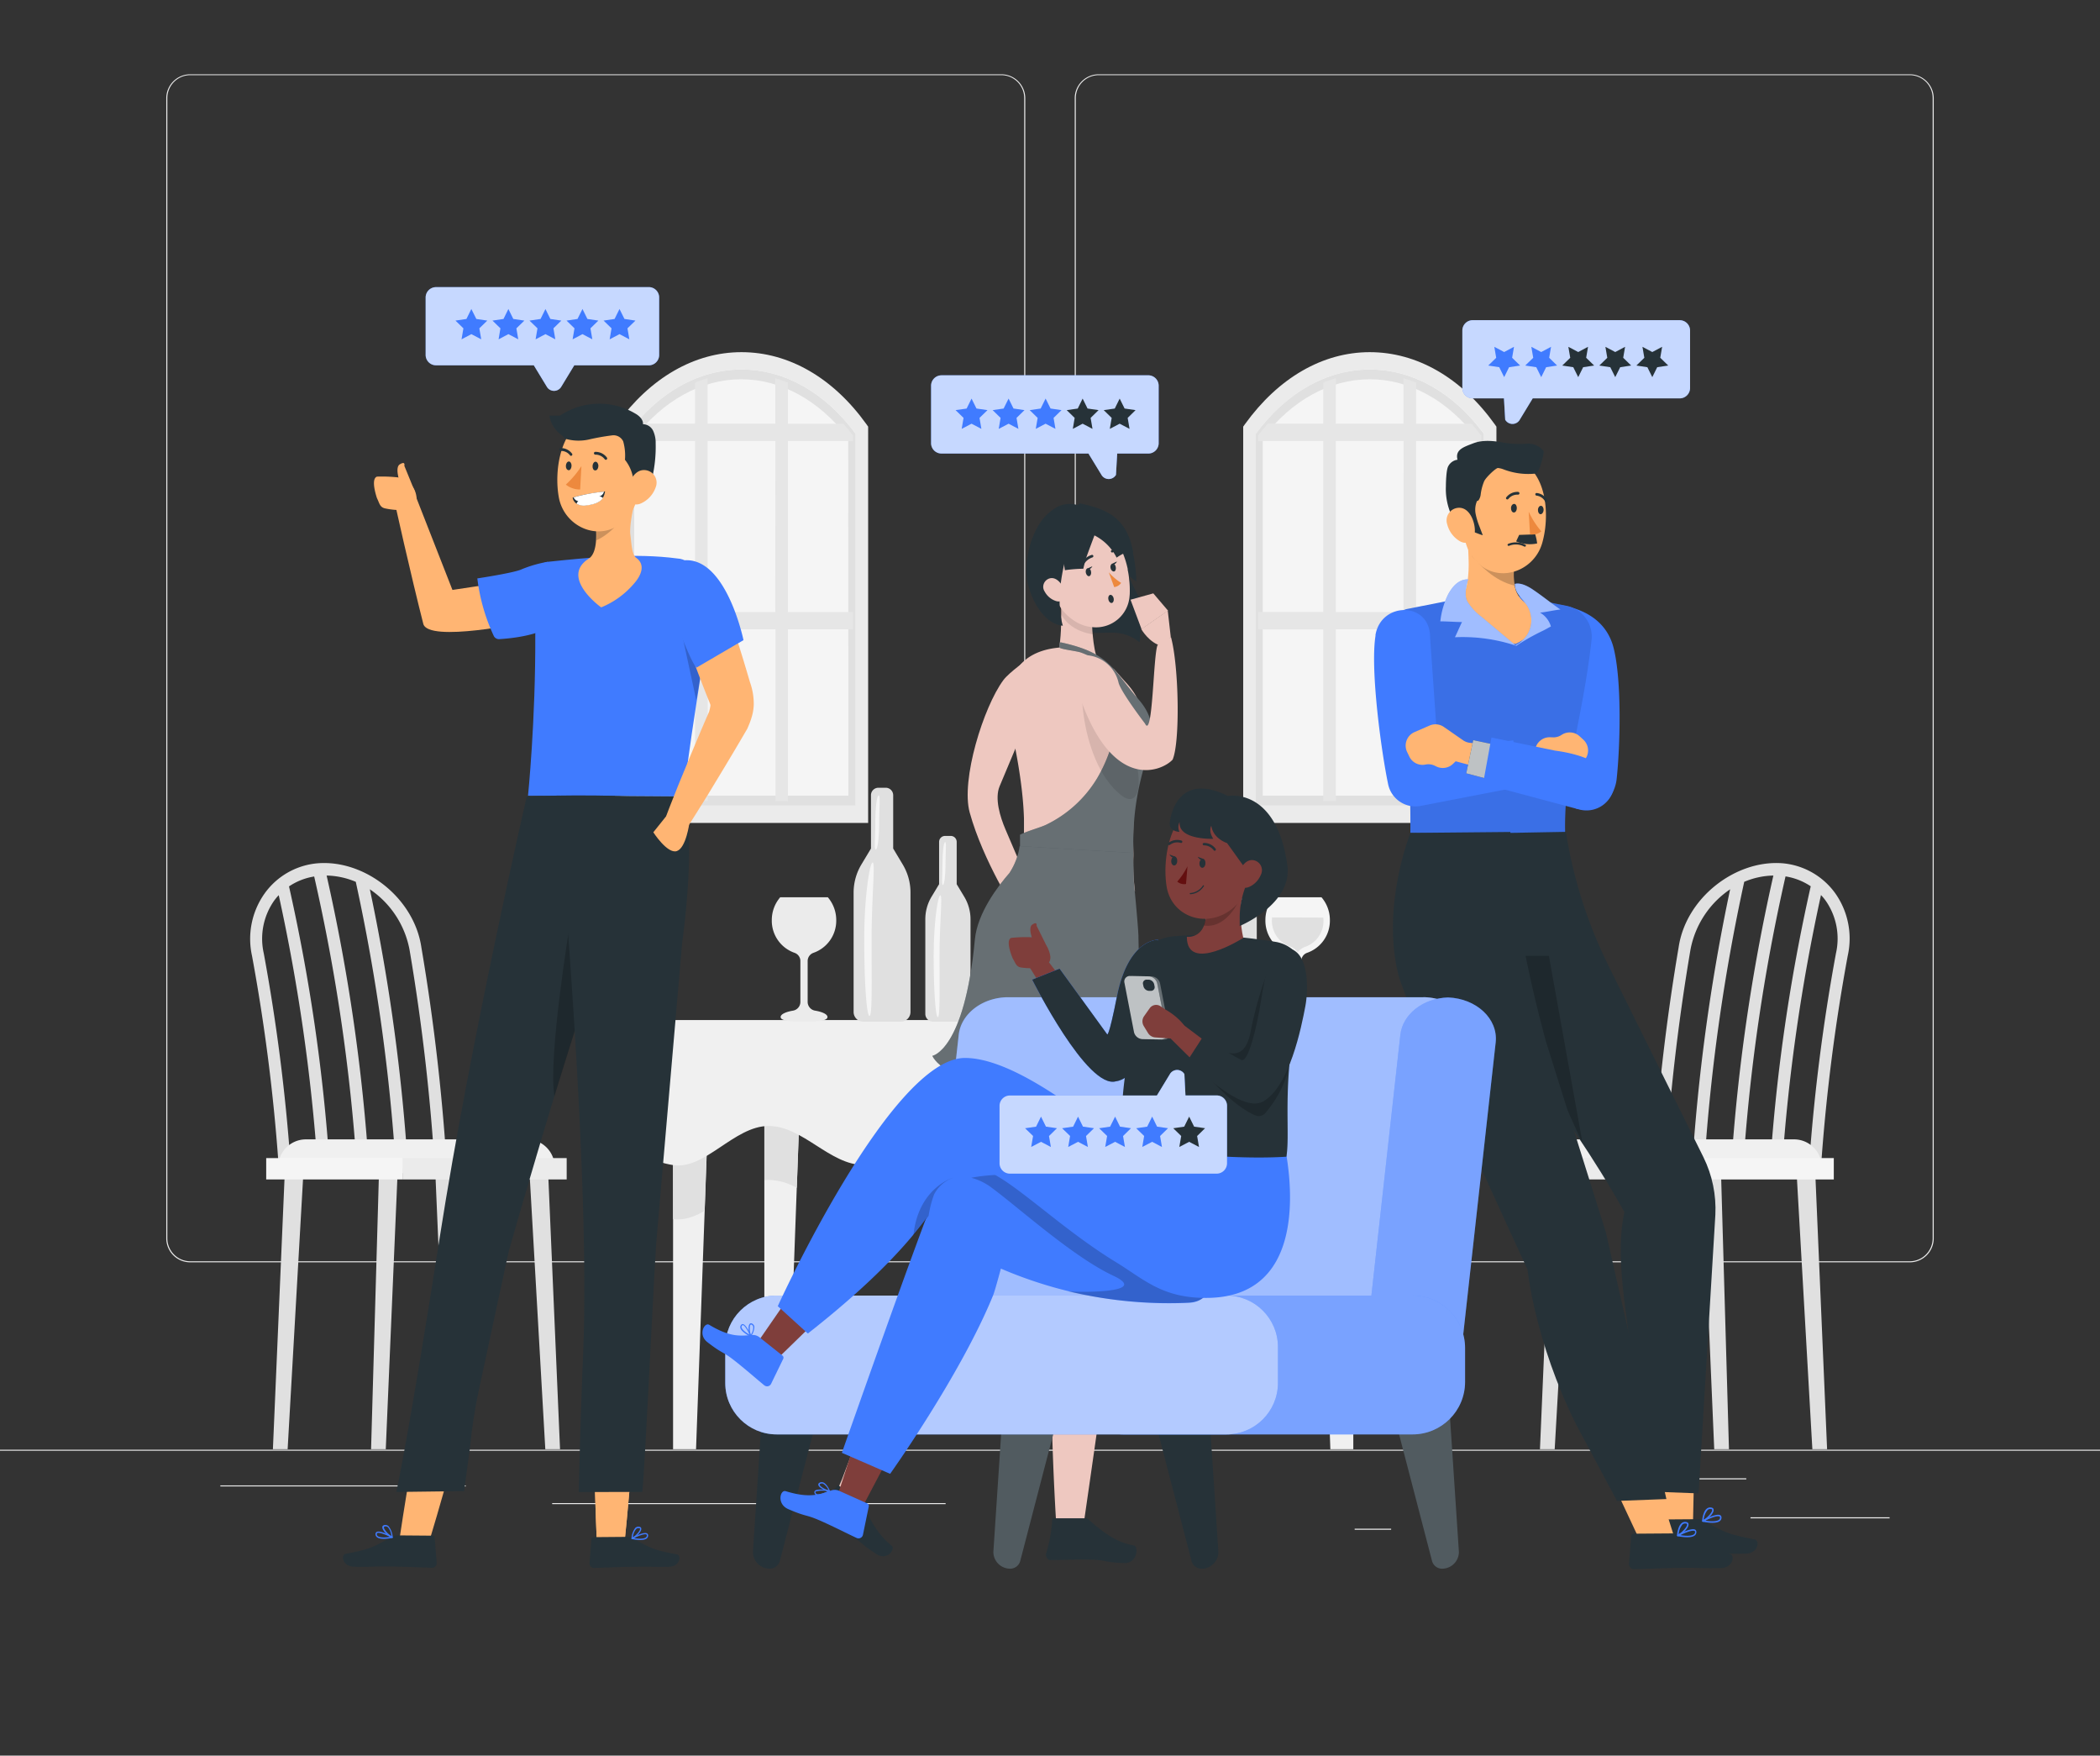 <svg xmlns="http://www.w3.org/2000/svg" width="67" height="56" fill="none"><rect width="100%" height="100%" fill="#333333" stroke="none"/><path fill="#EBEBEB" d="M60.287 48.398h-4.438v.033h4.438v-.033ZM44.383 48.762H43.22v.033h1.164v-.033ZM55.715 47.154h-2.572v.034h2.572v-.034ZM12.817 47.38H7.03v.033h5.787v-.034ZM14.86 47.38h-.849v.033h.848v-.034ZM30.17 47.945H17.617v.033H30.17v-.033ZM31.946 40.265H6.07a.765.765 0 0 1-.765-.765V3.128a.765.765 0 0 1 .765-.758h25.876a.765.765 0 0 1 .765.765V39.5a.766.766 0 0 1-.765.765ZM6.07 2.397a.733.733 0 0 0-.731.731V39.5a.733.733 0 0 0 .731.732h25.876a.733.733 0 0 0 .731-.732V3.128a.732.732 0 0 0-.731-.731H6.07ZM60.93 40.265H35.054a.765.765 0 0 1-.765-.765V3.128a.765.765 0 0 1 .765-.758H60.93a.765.765 0 0 1 .765.765V39.5a.765.765 0 0 1-.765.765ZM35.054 2.397a.733.733 0 0 0-.731.731V39.5a.733.733 0 0 0 .731.732H60.93a.733.733 0 0 0 .731-.732V3.128a.732.732 0 0 0-.731-.731H35.054ZM67 46.242H0v.033h67v-.033Z"/><path fill="#F0F0F0" d="M25.117 46.227h-.731V34.775h1.148l-.417 11.452Z"/><path fill="#E0E0E0" d="M24.388 37.643c.046 0 .09-.008.134-.008.316.01.624.098.9.253l.113-3.113h-1.147v2.868Z"/><path fill="#F0F0F0" d="M22.207 46.227h-.733V34.775h1.148l-.415 11.452Z"/><path fill="#E0E0E0" d="M21.474 38.884c.343.053.67-.07 1.007-.258l.134-3.85h-1.148l.007 4.108Z"/><path fill="#F0F0F0" d="M42.444 46.227h.733V34.775H42.03l.415 11.452Z"/><path fill="#E0E0E0" d="M43.177 37.643c-.045 0-.09-.008-.134-.008a1.968 1.968 0 0 0-.899.253l-.114-3.113h1.149l-.002 2.868Z"/><path fill="#F0F0F0" d="M45.357 46.227h.732V34.775h-1.148l.416 11.452Z"/><path fill="#E0E0E0" d="M46.096 38.884c-.343.053-.67-.07-1.008-.258l-.14-3.85h1.148v4.108Z"/><path fill="#F0F0F0" d="M45.855 32.537c2.13.792 2.712 4.193 0 4.626-1.017.164-1.951-1.247-3.049-1.247-1.097 0-1.95 1.247-3.047 1.247-1.097 0-1.95-1.247-3.047-1.247-1.096 0-1.951 1.247-3.049 1.247-1.097 0-1.95-1.247-3.047-1.247-1.097 0-1.95 1.247-3.047 1.247-1.096 0-1.95-1.247-3.048-1.247s-2.03 1.41-3.047 1.247c-2.713-.433-2.31-3.917 0-4.626h24.38Z"/><path fill="#E0E0E0" d="M39.592 27.641v-1.523a.215.215 0 0 0-.214-.215h-.207a.214.214 0 0 0-.213.215v1.523l-.268.456c-.146.242-.223.52-.223.804v3.409a.279.279 0 0 0 .279.278h1.072a.278.278 0 0 0 .279-.278v-3.408c0-.283-.078-.561-.224-.804l-.281-.457Z"/><path fill="#F5F5F5" d="M38.977 30.233c0 1.206.022 2.192-.06 2.192-.084 0-.152-.982-.152-2.192 0-1.21.158-2.193.241-2.193.083 0-.03.981-.03 2.193ZM39.193 26.892c0 .426-.043.772-.097.772-.053 0-.013-.346-.013-.772 0-.426.043-.772.096-.772.054 0 .014.35.014.772Z"/><path fill="#E0E0E0" d="M30.523 28.204v-1.351a.19.19 0 0 0-.189-.189h-.184a.19.19 0 0 0-.188.189v1.35l-.243.403a1.395 1.395 0 0 0-.197.714v3.022a.247.247 0 0 0 .247.246h.947a.247.247 0 0 0 .248-.246v-3.02c0-.252-.069-.5-.198-.715l-.243-.403Z"/><path fill="#F5F5F5" d="M29.975 30.5c0 1.073.02 1.944-.053 1.944-.074 0-.134-.87-.134-1.943 0-1.074.134-1.943.213-1.943.079 0-.026.87-.026 1.943ZM30.167 27.544c0 .378-.037.684-.086.684-.048 0-.012-.306-.012-.684 0-.378.04-.684.086-.684.047 0 .012.306.012.684Z"/><path fill="#E0E0E0" d="M28.497 27.066v-1.702a.239.239 0 0 0-.239-.237h-.232a.238.238 0 0 0-.238.237v1.702l-.305.508c-.163.271-.249.582-.249.9v3.805a.31.31 0 0 0 .311.31h1.194a.31.31 0 0 0 .31-.31v-3.806c.001-.317-.085-.627-.248-.899l-.304-.508Z"/><path fill="#F5F5F5" d="M27.808 29.959c0 1.35.026 2.445-.067 2.445-.094 0-.168-1.094-.168-2.445 0-1.35.176-2.447.268-2.447.093 0-.033 1.095-.033 2.447ZM28.05 26.234c0 .477-.048.863-.108.863s-.015-.386-.015-.863.049-.862.108-.862c.058 0 .015.386.015.862ZM41.517 31.959V30.66a.278.278 0 0 1 .188-.268 1.084 1.084 0 0 0 .725-1.038 1.116 1.116 0 0 0-.268-.733H40.64c-.175.204-.27.464-.268.733a1.084 1.084 0 0 0 .725 1.038.277.277 0 0 1 .188.268v1.299a.282.282 0 0 1-.236.278c-.235.04-.394.115-.394.203 0 .126.335.15.746.15s.748-.024.748-.15c0-.087-.16-.164-.394-.203a.283.283 0 0 1-.239-.279Z"/><path fill="#E0E0E0" d="M40.587 29.262a.87.87 0 0 0 .573.931c.1.034.186.098.246.183a.478.478 0 0 1 .239-.175.87.87 0 0 0 .573-.932l-1.63-.006Z"/><path fill="#EBEBEB" d="M25.768 31.959V30.66a.278.278 0 0 1 .187-.268 1.084 1.084 0 0 0 .725-1.038 1.117 1.117 0 0 0-.268-.733h-1.52c-.175.204-.27.464-.268.733a1.084 1.084 0 0 0 .724 1.038.277.277 0 0 1 .188.268v1.299a.282.282 0 0 1-.236.278c-.234.04-.394.115-.394.203 0 .126.335.15.747.15.411 0 .747-.024.747-.15 0-.087-.16-.164-.394-.203a.283.283 0 0 1-.238-.279Z"/><path fill="#E0E0E0" d="M13.066 30.294c.409 2.404.684 4.829.824 7.263l.384-.032a66.61 66.61 0 0 0-.831-7.311c-.23-1.561-1.785-2.786-3.287-2.679a2.318 2.318 0 0 0-1.714.965 2.503 2.503 0 0 0-.402 1.987 59.7 59.7 0 0 1 .843 6.597l.383-.027a60.57 60.57 0 0 0-.85-6.645 2.113 2.113 0 0 1 .327-1.678c.046-.063.096-.124.15-.18a59.361 59.361 0 0 1 1.241 8.648l.382-.028a58.172 58.172 0 0 0-1.295-8.9c.242-.163.516-.27.803-.316.704 3.08 1.16 6.21 1.366 9.362l.383-.028a59.812 59.812 0 0 0-1.352-9.364c.32.006.636.075.93.2.67 3.066 1.1 6.178 1.29 9.31l.384-.03a61.476 61.476 0 0 0-1.225-9.042 2.992 2.992 0 0 1 1.266 1.928Z"/><path fill="#F0F0F0" d="M9.76 36.343h7.054a.883.883 0 0 1 .883.883v.055h-8.82v-.055a.883.883 0 0 1 .884-.883Z"/><path fill="#E0E0E0" d="M9.177 46.227h-.47l.384-8.946h.596l-.51 8.946ZM12.308 46.227h-.469l.256-8.946h.596l-.383 8.946ZM14.736 46.227h-.469l-.383-8.946h.596l.256 8.946ZM17.868 46.227h-.47l-.511-8.946h.596l.385 8.946Z"/><path fill="#EBEBEB" d="M18.08 36.94h-5.24v.681h5.24v-.682Z"/><path fill="#F5F5F5" d="M12.84 36.94H8.493v.681h4.347v-.682Z"/><path fill="#E0E0E0" d="M53.934 30.294a66.028 66.028 0 0 0-.824 7.263l-.384-.032c.142-2.45.42-4.891.831-7.311.23-1.561 1.79-2.78 3.287-2.68a2.317 2.317 0 0 1 1.714.966 2.502 2.502 0 0 1 .394 1.983 59.688 59.688 0 0 0-.843 6.597l-.383-.027c.16-2.229.444-4.447.85-6.645a2.112 2.112 0 0 0-.328-1.678 1.633 1.633 0 0 0-.15-.18 59.37 59.37 0 0 0-1.24 8.648l-.382-.028a58.172 58.172 0 0 1 1.295-8.9 2.01 2.01 0 0 0-.804-.315 59.309 59.309 0 0 0-1.357 9.365l-.383-.028a59.788 59.788 0 0 1 1.352-9.364c-.32.006-.636.075-.93.2a60.896 60.896 0 0 0-1.29 9.31l-.384-.03c.184-3.04.593-6.062 1.225-9.042a2.99 2.99 0 0 0-1.266 1.928Z"/><path fill="#F0F0F0" d="M58.122 37.281h-8.818v-.055a.883.883 0 0 1 .883-.883h7.052a.883.883 0 0 1 .883.883v.055Z"/><path fill="#E0E0E0" d="M57.824 46.227h.469l-.383-8.946h-.597l.51 8.946ZM54.692 46.227h.47l-.257-8.946h-.596l.383 8.946ZM52.264 46.227h.469l.383-8.946h-.596l-.256 8.946ZM49.132 46.227h.47l.511-8.946h-.597l-.384 8.946Z"/><path fill="#EBEBEB" d="M48.92 37.621h5.24v-.682h-5.24v.682Z"/><path fill="#F5F5F5" d="M54.16 37.621h4.347v-.682H54.16v.682ZM19.797 13.752s1.68-2.278 3.955-2.278c2.275 0 3.741 2.278 3.741 2.278v12.175h-7.695V13.752Z"/><path fill="#E0E0E0" d="M27.3 13.839c-.982-1.324-2.271-2.052-3.642-2.052s-2.66.728-3.641 2.052v11.858H27.3V13.839Zm-.232 11.54h-6.834V13.974c.93-1.206 2.144-1.876 3.414-1.876s2.486.67 3.415 1.876l.005 11.405Z"/><path fill="#EBEBEB" d="M27.698 26.25h-8.08V13.608l.059-.081c1.064-1.474 2.477-2.294 3.98-2.294 1.504 0 2.92.814 3.983 2.294l.058.082V26.25Zm-7.681-.553H27.3V13.839c-.982-1.324-2.271-2.052-3.642-2.052s-2.66.728-3.641 2.052v11.858Z"/><path fill="#E6E6E6" d="M25.137 25.552v-5.478h2.077v-.552h-2.077v-5.454h2.077v-.174a5.422 5.422 0 0 0-.308-.377h-1.769v-1.312a4.193 4.193 0 0 0-.402-.14v1.448h-2.159v-1.448c-.134.04-.268.087-.402.14v1.308h-1.768c-.106.12-.21.244-.309.377v.178h2.077v5.454H20.1v.555h2.077v5.475h.402v-5.478h2.163v5.478h.395Zm-.402-6.03h-2.159v-5.454h2.163l-.004 5.454Z"/><path fill="#F5F5F5" d="M39.84 13.752s1.68-2.278 3.955-2.278c2.275 0 3.741 2.278 3.741 2.278v12.175h-7.695V13.752Z"/><path fill="#E0E0E0" d="M47.343 13.839c-.98-1.324-2.271-2.052-3.642-2.052-1.37 0-2.66.728-3.64 2.052v11.858h7.282V13.839Zm-.228 11.54h-6.827V13.974c.929-1.206 2.137-1.876 3.413-1.876 1.276 0 2.486.67 3.414 1.876V25.38Z"/><path fill="#EBEBEB" d="M47.742 26.25h-8.078V13.608l.058-.081c1.064-1.474 2.477-2.294 3.98-2.294 1.504 0 2.92.814 3.983 2.294l.058.082-.002 12.641Zm-7.676-.553h7.283V13.839c-.981-1.324-2.271-2.052-3.642-2.052s-2.66.728-3.641 2.052v11.858Z"/><path fill="#E6E6E6" d="M45.18 25.552v-5.478h2.078v-.552H45.18v-5.454h2.077v-.174a5.845 5.845 0 0 0-.307-.377h-1.77v-1.312a4.783 4.783 0 0 0-.402-.14v1.448H42.62v-1.448c-.134.04-.268.087-.402.14v1.308h-1.768c-.105.12-.208.244-.309.377v.178h2.077v5.454h-2.077v.555h2.077v5.475h.402v-5.478h2.162v5.478h.398Zm-.401-6.03H42.62v-5.454h2.162l-.004 5.454Z"/><path fill="#F0F0F0" d="M28.246 34.956s1.226.67 2.777-.626v-1.622l-2.933-.033.152 2.193.004.088Z"/><path fill="#FFB573" d="m52.574 45.011.435 3.76 1.001.003.087-3.94-1.523.177Z"/><path fill="#263238" d="M54.395 48.525c.718.409.804.418 1.589.58.174.036.108.449-.295.453-.67.01-.61-.013-1.18 0-.484 0-1.188.032-1.574.043h-.005a.169.169 0 0 1-.154-.174l.072-.889a.075.075 0 0 1 .075-.07l1.23-.009a.47.47 0 0 1 .242.066Z"/><path fill="#407BFF" d="M54.33 48.541c.16.03.445.067.55-.032a.133.133 0 0 0 .042-.117.077.077 0 0 0-.041-.063c-.122-.064-.515.142-.559.166a.023.023 0 0 0-.01.009.023.023 0 0 0 .01.034l.008.003Zm.53-.17a.03.03 0 0 1 .016.024.083.083 0 0 1-.027.078c-.06.055-.223.067-.443.032.156-.078.37-.164.445-.134h.008Z"/><path fill="#407BFF" d="M54.344 48.541c.118-.056.35-.268.328-.39 0-.028-.025-.06-.09-.067a.174.174 0 0 0-.134.043c-.123.107-.142.378-.142.389 0 .004 0 .008.003.012a.027.027 0 0 0 .035.013Zm.26-.402c.02 0 .021.017.021.021.014.07-.143.242-.268.318a.552.552 0 0 1 .123-.312.117.117 0 0 1 .096-.031h.024l.004.004Z"/><path fill="#FFB573" d="m50.901 46.111 1.451 3.1h1.122l-1.187-3.76-1.386.66Z"/><path fill="#263238" d="M53.6 48.984c.718.41.804.419 1.589.582.174.035.108.448-.295.452-.67.01-.61-.012-1.18-.007-.484 0-1.186.033-1.572.043h-.016a.168.168 0 0 1-.153-.173l.071-.89a.077.077 0 0 1 .076-.07l1.23-.009a.493.493 0 0 1 .25.072Z"/><path fill="#407BFF" d="M53.529 49.002c.16.03.444.067.55-.032a.136.136 0 0 0 .042-.115.08.08 0 0 0-.04-.065c-.124-.064-.516.142-.56.166a.023.023 0 0 0-.01.01.024.024 0 0 0-.001.014c0 .005.001.01.004.013a.018.018 0 0 0 .012.006l.003.003Zm.536-.169a.025.025 0 0 1 .01.01c.003.004.005.01.004.014a.081.081 0 0 1-.026.077c-.06.056-.223.068-.443.032.156-.077.37-.162.445-.134l.01.001Z"/><path fill="#407BFF" d="M53.544 49.002c.116-.056.35-.268.327-.39 0-.027-.024-.06-.09-.066a.167.167 0 0 0-.134.043c-.123.106-.143.378-.142.389l.001.012a.021.021 0 0 0 .008.01h.007a.02.02 0 0 0 .023.003Zm.258-.402a.027.027 0 0 1 .023.023c.012.068-.143.24-.268.316a.564.564 0 0 1 .122-.312.124.124 0 0 1 .095-.031h.024l.004.004ZM49.54 23.916a.329.329 0 0 0 .344-.346l-.078-3.693a8.643 8.643 0 0 0-.057-.585c.536.087 1.474.35 1.734 1.38.268 1.072.206 3.173.095 4.183-.054.487-.44 1.112-1.29.938l-.748-1.877Z"/><path fill="#407BFF" d="M50.778 20.417c-.297 2.618-.903 4.134-.841 6.235l-4.94-.083c.032-3.869-.517-3.154-.575-5.258-.008-.804.014-1.819.477-1.887l2.801-.556 2.278.456a1 1 0 0 1 .8 1.093Z"/><path fill="#000" d="M50.778 20.417c-.297 2.618-.903 4.134-.841 6.235l-4.94-.083c.032-3.869-.517-3.154-.575-5.258-.008-.804.014-1.819.477-1.887l2.801-.556 2.278.456a1 1 0 0 1 .8 1.093Z" opacity=".1"/><path fill="#FFB573" d="M48.36 20.536c-.917-.08-1.914-.877-2.01-1.333.32-.046.402-.268.47-.651.034-.241.045-.485.034-.728-.008-.366-.045-.72-.057-.957l1.568.938-.03.141c-.049.243-.05.493-.007.737a.79.79 0 0 0 .66.67c.218.287.114.839-.627 1.183Z"/><path fill="#407BFF" d="M48.362 20.594a5.389 5.389 0 0 0-1.942-.268c.075-.152.151-.334.225-.485-.233 0-.457-.022-.691-.022.032-.3.117-.592.25-.863.148-.268.345-.48.64-.477-.04.104-.141.485-.038.69.117.197.273.368.457.504l1.099.92Z"/><path fill="#fff" d="M48.362 20.594a5.389 5.389 0 0 0-1.942-.268c.075-.152.151-.334.225-.485-.233 0-.457-.022-.691-.022.032-.3.117-.592.25-.863.148-.268.345-.48.64-.477-.04.104-.141.485-.038.69.117.197.273.368.457.504l1.099.92Z" opacity=".5"/><path fill="#407BFF" d="M48.33 18.625c.004.138.054.27.143.376.082.11.18.206.252.323a.873.873 0 0 1-.351 1.243c-.014 0-.014.024-.008.039.276-.184.566-.348.865-.49.089-.043.165-.09.25-.134a.75.75 0 0 0-.346-.44c.218-.023.431-.078.649-.1-.298-.204-.58-.436-.88-.637-.159-.108-.396-.23-.574-.18Z"/><path fill="#fff" d="M48.33 18.625c.004.138.054.27.143.376.082.11.18.206.252.323a.873.873 0 0 1-.351 1.243c-.014 0-.014.024-.008.039.276-.184.566-.348.865-.49.089-.043.165-.09.25-.134a.75.75 0 0 0-.346-.44c.218-.023.431-.078.649-.1-.298-.204-.58-.436-.88-.637-.159-.108-.396-.23-.574-.18Z" opacity=".5"/><path fill="#000" d="M48.327 18.68c-.67-.154-1.116-.67-1.376-.953l1.383.216c-.049.243-.05.493-.007.737Z" opacity=".2"/><path fill="#FFB573" d="M49.202 17.327c-.268.924-1.438 1.31-2.116.564-.391-.43-.414-.9-.422-1.63v-.35a1.316 1.316 0 0 1 .23-.77 1.288 1.288 0 0 1 1.58-.443c.902.402.972 1.798.728 2.629Z"/><path fill="#263238" d="M48.31 16.073c.05 0 .087.065.084.14-.003.075-.04.134-.095.134s-.094-.065-.091-.143c.002-.078.053-.133.103-.131ZM48.827 17.05l-.358.012c-.03.07-.066.134-.097.206.211.092.446.115.67.067-.01-.1-.032-.2-.064-.296-.044.004-.107.01-.151.012ZM49.164 16.134c.05 0 .087.065.085.134-.003.07-.046.134-.097.134-.05 0-.087-.064-.084-.14.002-.077.047-.129.096-.128Z"/><path fill="#ED893E" d="M48.815 17.043a.435.435 0 0 0 .36-.095 2.713 2.713 0 0 1-.402-.625l.042.72Z"/><path fill="#263238" d="M48.65 17.437h-.013l-.038-.018a.574.574 0 0 0-.454-.009.034.034 0 0 1-.044-.019.034.034 0 0 1 .019-.044.647.647 0 0 1 .508.01l.037.018a.033.033 0 0 1 .016.044.032.032 0 0 1-.03.017ZM48.126 15.913a.363.363 0 0 1 .308-.134.046.046 0 0 0 .044-.045.046.046 0 0 0-.045-.044.448.448 0 0 0-.381.181.043.043 0 0 0 0 .034c.002.006.005.01.01.015a.041.041 0 0 0 .02.01c.008 0 .016 0 .024-.002a.047.047 0 0 0 .02-.015ZM49.352 16.012a.046.046 0 0 0 .015-.061.435.435 0 0 0-.338-.225.042.042 0 0 0-.032.01.042.042 0 0 0 0 .061.043.043 0 0 0 .03.013.356.356 0 0 1 .267.182.04.04 0 0 0 .044.023.042.042 0 0 0 .017-.007l-.003.004Z"/><path fill="#263238" d="M48.726 14.152a.62.62 0 0 1 .524.238c.019.024-.12.702-.268.717a2.203 2.203 0 0 1-1.009-.134.678.678 0 0 0-.183-.045c-.063 0-.378.291-.439.424a1.613 1.613 0 0 0-.11.42.386.386 0 0 1-.038.133c-.022.04-.034.075-.078.073a.702.702 0 0 0-.046.41c.028.137.068.272.121.402l.107.281c-.047 0-.605-.233-.804-.299a2.02 2.02 0 0 1-.372-1.26c0-.127.012-.525.073-.636a.392.392 0 0 1 .297-.212c-.08-.322.191-.402.5-.522.31-.12.659-.082.986-.02.244.039.492.05.74.03Z"/><path fill="#FFB573" d="M46.597 16.199c.303.036.451.438.458.703.01.295-.21.516-.48.36a.873.873 0 0 1-.402-.537.402.402 0 0 1 .424-.526Z"/><path fill="#407BFF" d="M45.627 20.337c.008-1.154-1.555-1.157-1.742-.088v.031c-.173 1.094.193 3.735.402 4.73a.89.89 0 0 0 1.044.696l3.116-.603-.165-1.489-2.052.275a.334.334 0 0 1-.376-.314l-.227-3.238Z"/><path fill="#FFB573" d="m47.99 24.812.794-.203a.466.466 0 0 1 .22 0l.726.164a.464.464 0 0 0 .437-.134l.367-.375a.467.467 0 0 0-.018-.67l-.118-.108a.467.467 0 0 0-.577-.044.46.46 0 0 1-.297.076h-.044a.465.465 0 0 0-.468.28l-.047.106-1.123.134.148.774ZM47.694 23.8l-.812-.108a.47.47 0 0 1-.204-.08l-.613-.425a.47.47 0 0 0-.454-.044l-.481.209a.47.47 0 0 0-.236.635l.07.145a.467.467 0 0 0 .517.255.46.46 0 0 1 .304.042l.039.019a.47.47 0 0 0 .536-.085l.083-.08 1.093.293.158-.775Z"/><path fill="#263238" d="m47.822 23.783-.819-.174-.222 1.058.79.208.25-1.092Z"/><path fill="#fff" d="m47.822 23.783-.819-.174-.222 1.058.79.208.25-1.092Z" opacity=".7"/><path fill="#407BFF" d="M51.475 25.202a.892.892 0 0 1-1.09.618L47.316 25l.268-1.474 2.03.417c2 .268 1.86 1.258 1.86 1.258Z"/><path fill="#263238" d="m54.728 38.751-.536 8.884-2.01-.076s0-1.409-.056-3.382c-.049-1.608-.67-3.818-.3-5.516-1.949-3.484-4.472-6.311-4.88-7.32-.841-2.088-.123-4.75-.123-4.75l3.137-.057c.233 1.487.692 2.93 1.362 4.277l3.028 6.105c.28.57.41 1.201.378 1.835Z"/><path fill="#000" d="M50.492 36.478 47.78 30.49h1.637l1.077 5.988Z" opacity=".2"/><path fill="#263238" d="M44.998 26.569s-.932 2.329-.386 4.512c.267 1.085 4.123 9.413 4.123 9.413s.227 2.278 1.543 4.927l1.312 2.455 1.576-.06-1.933-8.514-1.92-6.112c-.584-2.182-1.046-4.395-1.126-6.652l-3.19.03ZM36.361 20.488c-.781-.605-1.258-.048-2.054-.494-.386-.216-.629-.126-.343-.441v-.008c.215-.272.392-.572.524-.893.159-.397.217-.828.167-1.254-.02-.233.04-.466.17-.662.435.077.992 0 1.188.402.15.456.231.93.242 1.41l-.24-.177c.121.306.239.516.334.708.158.301.035.893.012 1.41Z"/><path fill="#EEC8C0" d="M33.58 21.233c.357-.354.269-1.995.269-1.995l.995.718s.032 1.015.268 1.217c.056.048.14.012.21.017l-.07.256-.199.315-.268.178-.384-.012-.342-.108-.387-.287-.315-.268c.075-.01.171.02.224-.03Z"/><path fill="#000" d="M34.902 20.239c-.67-.095-.962-.45-1.093-.728l.036-.268.996.719.061.277Z" opacity=".1"/><path fill="#EEC8C0" d="M36.046 18.823v.017c0 .056 0 .114-.007.168a1.073 1.073 0 0 1-1.19.996h-.009a1.25 1.25 0 0 1-.627-.245 1.631 1.631 0 0 1-.244-.213 1.288 1.288 0 0 1-.12-.152l-.022-.033a1.449 1.449 0 0 1-.066-.116l-.029-.063v-.008l-.019-.046a4.163 4.163 0 0 1-.174-.604c0-.019-.01-.039-.015-.06v-.022l-.059-.268a1.182 1.182 0 0 1 1.372-1.439l.054.01c.409.093.697.403.885.791.02.038.037.077.052.117a2.957 2.957 0 0 1 .151.494v.031c.023.104.039.208.047.314.014.11.02.22.02.33Z"/><path fill="#263238" d="M35.599 18.095c.01.07-.018.134-.062.134s-.093-.043-.105-.114a.134.134 0 0 1 .044-.134h.007l.153-.072s-.03.07-.082.088a.159.159 0 0 1 .044.098Z"/><path fill="#ED893E" d="M35.376 18.256c.115.13.247.244.393.337a.31.31 0 0 1-.221.134l-.172-.471Z"/><path fill="#263238" d="M34.519 18.074a.042.042 0 0 0 .039-.03.497.497 0 0 1 .296-.264.043.043 0 0 0 .028-.052.041.041 0 0 0-.05-.028.561.561 0 0 0-.352.313.039.039 0 0 0-.002.016c0 .006.002.01.005.015a.039.039 0 0 0 .024.02l.012.01ZM35.828 17.654a.04.04 0 0 0 .036-.021.04.04 0 0 0 .005-.032.042.042 0 0 0-.02-.026.403.403 0 0 0-.382-.027.04.04 0 0 0-.02.053.04.04 0 0 0 .024.02c.01.004.021.003.031-.002a.327.327 0 0 1 .299.026.05.05 0 0 0 .027.01ZM34.81 18.238c.011.07-.018.134-.062.141-.044.007-.091-.044-.105-.115-.013-.071.02-.134.065-.141h.009l.134-.06a.19.19 0 0 1-.08.085.15.15 0 0 1 .038.09Z"/><path fill="#EEC8C0" d="m32.45 23.751-.558 1.33c-.162.39.014.971.188 1.377.395.915 1.007 2.36 1.007 2.36-.11.332-.683.253-.683.253s-1.035-1.593-1.466-3.154c-.287-1.035.438-3.361 1.072-4.22.193-.261.815-.691.815-.691l-.122 2.891-.253-.146Z"/><path fill="#EEC8C0" d="m32.809 28.634.423.275a.11.11 0 0 1 .036.035l.355.508c.02.027.027.06.023.092l-.03.223a.11.11 0 0 1-.056.085l-.596.32a.12.12 0 0 1-.132-.02.12.12 0 0 1-.027-.038l-.349-.701a.185.185 0 0 1-.013-.044l-.059-.498a.118.118 0 0 1 .06-.119l.252-.118a.114.114 0 0 1 .113 0ZM36.212 28.425l-3.736-.753s.567-.938-.22-4.449c-.361-1.608.287-2.46 1.544-2.567a2.57 2.57 0 0 1 .177-.012c.51-.018 1.157.39 1.556.696h.006c.125.134.244.278.386.432 1.169 1.269.134 2.333.236 5.447v.083c-.015.375.002.75.051 1.123Z"/><path fill="#263238" d="M34.4 16.117a.877.877 0 0 0-.73.089 1.606 1.606 0 0 0-.528.536 2.813 2.813 0 0 0-.368 1.768c.091.55.502 1.389 1.135 1.449-.346-1.218.268-2.747.587-3.836-.031.01-.058-.013-.095-.006Z"/><path fill="#EEC8C0" d="M33.332 18.872c.078.145.21.254.368.302.21.06.318-.134.261-.33-.052-.18-.223-.429-.436-.402a.281.281 0 0 0-.238.32.29.29 0 0 0 .045.11Z"/><path fill="#263238" d="M34.644 16.1c.725.173 1.323.47 1.508 1.514-.181-.034-.331.04-.527.173a1.595 1.595 0 0 0-.707-.709c-.083.222-.166.444-.248.67-.046.12-.107.393-.107.393a4.612 4.612 0 0 0-.587.047s-.168-.878.048-1.474c.092-.254.205-.52.435-.657l.185.043ZM36.161 27.223v.08c-1.032.459-2.956-.105-3.618-.3v-.379c.282-.134.658-.23.84-.32a3.85 3.85 0 0 0 1.625-1.487c.528-.897.821-2.12.523-3.119-.133-.446-.624-.729-1.031-.88-.145-.056-.645-.102-.701-.165 0-.037 0-.174.05-.162.982.212 1.354.493 1.69.852.125.134.584.743.725.897 1.169 1.271-.2 1.869-.103 4.983Z"/><path fill="#fff" d="M36.161 27.223v.08c-1.032.459-2.956-.105-3.618-.3v-.379c.282-.134.658-.23.84-.32a3.85 3.85 0 0 0 1.625-1.487c.528-.897.821-2.12.523-3.119-.133-.446-.624-.729-1.031-.88-.145-.056-.645-.102-.701-.165 0-.037 0-.174.05-.162.982.212 1.354.493 1.69.852.125.134.584.743.725.897 1.169 1.271-.2 1.869-.103 4.983Z" opacity=".3"/><path fill="#EEC8C0" d="M33.785 33.561s-.152.477-.387 1.206v.015c-.17.516-.377 1.158-.604 1.841-.436 1.32-.67 2.359-1.062 3.41-.453 1.223-3.095 5.84-3.79 6.967-.148.241-.286.488-.416.741l-.134.268-.684-.46.156-.365c.07-.185 2.412-6.321 2.869-8.01.608-2.279.928-6.059 1.696-8.52.071-.23.149-.45.23-.67 0 0 2.354 1.972 2.488 2.137.134.165-.362 1.44-.362 1.44Z"/><path fill="#000" d="M30.647 34.326s.614.818 2.623.835l.167-.517.126-.813.067-.303s-1.751-1.745-2.983.798Z" opacity=".1"/><path fill="#263238" d="m27.563 47.866-.835-.495c-.239.315-.662.79-.662.79a.16.16 0 0 0 .01.209.101.101 0 0 0 .024.017c.322.188.616.34 1.014.58.469.283.319.268.865.614.33.206.6-.172.47-.276-.601-.478-.881-1.24-.887-1.44Z"/><path fill="#EEC8C0" d="M36.195 31.939c-.089 1.82-.134 5.416-.327 7.236-.224 2.098-1.296 9.452-1.296 9.452l-.877-.087s-.38-5.812.04-8.79c.133-.93-.218-3.448-.362-4.948a174.855 174.855 0 0 0-.24-2.314s-.903-.343-1.44-1.11a2.042 2.042 0 0 1-.393-1.06c-.096-1.457 1.11-2.68 1.11-2.68l3.715.764s.114 2.633.07 3.537Z"/><path fill="#000" d="m33.262 33.98.134 1.126c-.102.23 2.026.241 2.725-.522v-.071l-.073-1.233-2.786.7Z" opacity=".1"/><path fill="#263238" d="M36.272 34.522s-2.52-.191-3.767-.08c-2.365.212-2.758-.763-2.758-.763s1.024-.169 1.356-3.71c.08-.851.744-1.713 1.104-2.124.169-.259.28-.55.326-.856l3.618.217.024.912s.134 1.369.146 1.716c.046 1.262-.05 4.688-.05 4.688Z"/><path fill="#fff" d="M36.272 34.522s-2.52-.191-3.767-.08c-2.365.212-2.758-.763-2.758-.763s1.024-.169 1.356-3.71c.08-.851.744-1.713 1.104-2.124.169-.259.28-.55.326-.856l3.618.217.024.912s.134 1.369.146 1.716c.046 1.262-.05 4.688-.05 4.688Z" opacity=".3"/><path fill="#263238" d="M34.66 48.429h-1.035c-.027 0-.047-.054-.058.09a4.25 4.25 0 0 1-.186 1.011l-.008.023a.184.184 0 0 0 .116.208.08.08 0 0 0 .031 0c.394 0 .744-.022 1.236-.014.58.01.435.089 1.116.111.411.013.47-.536.296-.565-.8-.122-1.422-.867-1.509-.864Z"/><path fill="#000" d="M34.737 21.515c-.376-.445-.393 2.712 1.028 3.847.87.697.887-1.587-1.028-3.847Z" opacity=".1"/><path fill="#EEC8C0" d="M34.29 21.499c.029.2.068.4.117.597 1.064 3.226 2.68 2.493 3.005 2.134.242-.554.202-2.966-.051-3.904l-.428.247c-.142.313-.15 3.036-.402 2.507 0 0-.774-1.01-.845-1.31a1.13 1.13 0 0 0-1.01-.87.544.544 0 0 0-.387.599Z"/><path fill="#EEC8C0" d="M37.082 20.614c-.42-.102-.67-.547-.67-.547l.845-.59.097.852-.272.285Z"/><path fill="#EEC8C0" d="m37.265 19.48-.844.589-.352-.94.727-.202.47.552Z"/><path fill="#263238" d="M35.363 19.12c.013.071.063.12.108.113.046-.008.073-.075.06-.145-.014-.07-.063-.12-.109-.113-.046.008-.074.074-.059.145ZM38.353 50.037a.333.333 0 0 1-.338-.248l-1.714-6.584h2.157l.415 6.298a.536.536 0 0 1-.52.534ZM46.026 50.037a.332.332 0 0 1-.338-.248l-1.714-6.584h2.155l.417 6.298a.536.536 0 0 1-.52.534Z"/><path fill="#fff" d="M46.026 50.037a.332.332 0 0 1-.338-.248l-1.714-6.584h2.155l.417 6.298a.536.536 0 0 1-.52.534Z" opacity=".2"/><path fill="#263238" d="M32.213 50.037a.332.332 0 0 0 .338-.248l1.714-6.584H32.11l-.417 6.298a.536.536 0 0 0 .52.534Z"/><path fill="#fff" d="M32.213 50.037a.332.332 0 0 0 .338-.248l1.714-6.584H32.11l-.417 6.298a.536.536 0 0 0 .52.534Z" opacity=".2"/><path fill="#263238" d="M24.542 50.037a.333.333 0 0 0 .338-.248l1.714-6.584h-2.157l-.415 6.298a.536.536 0 0 0 .52.534Z"/><path fill="#407BFF" d="m46.992 33.245-1.049 9.447c-.07.663-.727 1.175-1.523 1.2h-13.3c-.938 0-1.663-.663-1.582-1.43l1.049-9.447c.072-.68.76-1.206 1.582-1.206h13.24a.51.51 0 0 1 .064 0c.902.041 1.598.684 1.52 1.436Z"/><path fill="#fff" d="m46.992 33.245-1.049 9.447c-.07.663-.727 1.175-1.523 1.2h-13.3c-.938 0-1.663-.663-1.582-1.43l1.049-9.447c.072-.68.76-1.206 1.582-1.206h13.24a.51.51 0 0 1 .064 0c.902.041 1.598.684 1.52 1.436Z" opacity=".5"/><path fill="#407BFF" d="m47.72 33.245-1.05 9.447c-.07.663-.727 1.175-1.523 1.2-.902-.029-1.6-.677-1.52-1.429l1.05-9.447c.07-.663.726-1.177 1.523-1.2.902.034 1.599.677 1.52 1.43Z"/><path fill="#fff" d="m47.72 33.245-1.05 9.447c-.07.663-.727 1.175-1.523 1.2-.902-.029-1.6-.677-1.52-1.429l1.05-9.447c.07-.663.726-1.177 1.523-1.2.902.034 1.599.677 1.52 1.43Z" opacity=".3"/><path fill="#407BFF" d="M45.066 41.325h-9.219c-.925 0-1.676.75-1.676 1.676v1.077c0 .925.75 1.676 1.676 1.676h9.22c.925 0 1.676-.75 1.676-1.676V43c0-.925-.75-1.676-1.677-1.676Z"/><path fill="#fff" d="M45.066 41.325h-9.219c-.925 0-1.676.75-1.676 1.676v1.077c0 .925.75 1.676 1.676 1.676h9.22c.925 0 1.676-.75 1.676-1.676V43c0-.925-.75-1.676-1.677-1.676Z" opacity=".3"/><path fill="#407BFF" d="M39.132 41.325H24.78c-.906 0-1.641.735-1.641 1.642v1.145c0 .907.735 1.642 1.641 1.642h14.352c.906 0 1.641-.735 1.641-1.642v-1.145c0-.907-.735-1.642-1.641-1.642Z"/><path fill="#fff" d="M39.132 41.325H24.78c-.906 0-1.641.735-1.641 1.642v1.145c0 .907.735 1.642 1.641 1.642h14.352c.906 0 1.641-.735 1.641-1.642v-1.145c0-.907-.735-1.642-1.641-1.642Z" opacity=".6"/><path fill="#7F3E3B" d="m28.64 45.934-1.184 2.25-.727-.5.726-2.24 1.185.49Z"/><path fill="#407BFF" d="M38.23 36.347a8.038 8.038 0 0 1-2.252-.335 2.136 2.136 0 0 1-.656 1.426l-.155.15s-4.617-1.123-5.249.328c-.536 1.239-3.058 8.425-3.058 8.425l1.54.67s2.252-3.157 3.287-5.698c.056-.134.246-.848.246-.848a13.558 13.558 0 0 0 6 1.09c.455-.02.912-.31.803-1.797a31.63 31.63 0 0 0-.506-3.41Z"/><path fill="#000" d="M35.523 40.694c-1.29-.6-3.068-2.212-3.892-2.814a1.839 1.839 0 0 0-.645-.312c.728-.143 1.655-.118 2.452-.046l1.877.871 3.017 1.41.357 1.08c-.142.578-.507.655-.834.67-1.27.05-2.541-.071-3.779-.362.153.022 2.695.089 1.447-.497Z" opacity=".2"/><path fill="#7F3E3B" d="m26.402 41.782-1.659 1.616-.621-.51 1.287-1.864.993.758Z"/><path fill="#407BFF" d="m24.242 42.665.723.575a.086.086 0 0 1 .023.105l-.386.794a.141.141 0 0 1-.189.067l-.026-.015c-.295-.243-.549-.471-.922-.767-.441-.349-.372-.208-.894-.611-.315-.244-.091-.644.055-.556.67.402.982.356 1.387.325a.34.34 0 0 1 .229.083Z"/><path fill="#407BFF" d="M23.948 42.63a.018.018 0 0 0 .01.003.018.018 0 0 0 .01-.003.02.02 0 0 0 0-.021c-.015-.035-.156-.352-.262-.373a.063.063 0 0 0-.056.019.107.107 0 0 0-.031.091c.016.113.209.23.322.287l.008-.003Zm-.238-.36c.059.021.147.178.205.3-.151-.084-.245-.171-.255-.234a.062.062 0 0 1 .022-.06.018.018 0 0 1 .009-.007.018.018 0 0 1 .01 0l.009.001Z"/><path fill="#407BFF" d="M23.948 42.63a.02.02 0 0 0 .01-.002.52.52 0 0 0 .11-.314.134.134 0 0 0-.06-.088c-.042-.028-.07-.018-.086 0-.07.062-.034.307.012.402a.02.02 0 0 0 .014.002Zm.026-.381.015.012a.088.088 0 0 1 .043.064.429.429 0 0 1-.077.25c-.036-.104-.048-.285-.007-.321a.019.019 0 0 1 .024 0l.002-.005ZM26.478 47.575a.02.02 0 0 0 .007-.019.019.019 0 0 0-.015-.016c-.04-.008-.395-.067-.473.014a.063.063 0 0 0-.014.058.107.107 0 0 0 .06.08c.107.05.317-.05.433-.116l.002-.001Zm-.447 0a.771.771 0 0 1 .376-.007c-.16.083-.288.116-.348.087a.07.07 0 0 1-.04-.052.03.03 0 0 1-.003-.011l.003-.012.012-.005Z"/><path fill="#407BFF" d="M26.478 47.575a.018.018 0 0 0 .003-.01c0-.003 0-.006-.003-.009 0-.008-.085-.213-.207-.268a.147.147 0 0 0-.111 0c-.049.022-.055.051-.053.074.014.095.247.204.351.217h.01a.024.024 0 0 0 .01-.004Zm-.316-.241.019-.007a.109.109 0 0 1 .082 0c.077.05.138.124.173.21-.113-.029-.275-.121-.283-.178 0 0 0-.013.01-.022v-.003ZM37.083 36.232c1.272.218 2.57.244 3.85.076 0 0 1.326 5.103-2.463 5.092-1.4 0-1.973-.595-2.873-1.145-2.05-1.253-3.728-3.083-4.53-2.983-1.156.146-.527 1.526-5.293 5.264l-.959-.873s3.602-7.917 5.97-7.917c2.054 0 5.287 3.162 5.72 3.173.433.01.578-.687.578-.687Z"/><path fill="#000" d="M30.418 37.563a1.102 1.102 0 0 0-.615.535c-.082.22-.14.449-.175.681-.134.19-.296.402-.486.633.151-1.532 1.276-1.85 1.276-1.85Z" opacity=".2"/><path fill="#407BFF" d="m26.792 47.562.875.392a.089.089 0 0 1 .051.098l-.185.9a.144.144 0 0 1-.062.094.146.146 0 0 1-.11.022l-.03-.01c-.36-.169-.67-.332-1.124-.536-.536-.237-.427-.114-1.056-.384-.38-.165-.258-.625-.087-.574.773.236 1.078.108 1.474-.028a.352.352 0 0 1 .254.026Z"/><path fill="#7F3E3B" d="M33.043 30.218s-.29-.596-.114-.722c.175-.126.143.033.143.033l.366.737-.395-.048Z"/><path fill="#7F3E3B" d="M32.58 30.861c-.164-.024-.182-.149-.269-.29 0 0-.25-.57-.05-.655.206-.021.413-.029.62-.021a.67.67 0 0 1 .61.516c.184.626-.912.45-.912.45Z"/><path fill="#7F3E3B" d="m32.82 30.806.8 1.288.8-.145-.959-1.262-.642.12Z"/><path fill="#407BFF" d="M36.954 29.974s-.951-.047-1.318 1.81c-.268 1.357-.313 1.207-.313 1.207l-1.518-2.093-.873.35s1.766 3.53 2.68 3.24c0 0 .47-.022.826-.803.357-.782.516-3.71.516-3.71Z"/><path fill="#263238" d="M36.954 29.974s-.951-.047-1.318 1.81c-.268 1.357-.313 1.207-.313 1.207l-1.518-2.093-.873.35s1.766 3.53 2.68 3.24c0 0 .47-.022.826-.803.357-.782.516-3.71.516-3.71Z"/><path fill="#263238" d="M36.055 31.345c-.01.438-.77 1.4.042 2.044-.185.344-.482 2.75-.185 3.197 0 0 3.003.445 5.13.31.148-.865-.22-2.665.56-5.439a1.124 1.124 0 0 0-.894-1.412c-.176-.03-.364-.057-.555-.08a13.962 13.962 0 0 0-2.01-.134c-.22 0-.447.017-.663.032a1.527 1.527 0 0 0-1.425 1.482Z"/><path fill="#000" d="M39.902 32.9c.158-.806.398-1.592.715-2.348l.056.511.169.215c-.28.847 1.159 2.256-.465 4.22a.283.283 0 0 1-.326.08c-.682-.284-1.44-1.167-1.44-1.167l.357-.912c.481.227.804.093.934-.6Z" opacity=".2"/><path fill="#263238" d="m36.54 33.147.597.011a.174.174 0 0 0 .18-.138.174.174 0 0 0-.002-.082l-.303-1.566a.29.29 0 0 0-.268-.227l-.596-.01a.175.175 0 0 0-.18.218l.306 1.57a.29.29 0 0 0 .265.224Z"/><path fill="#fff" d="m36.54 33.147.597.011a.174.174 0 0 0 .18-.138.174.174 0 0 0-.002-.082l-.303-1.566a.29.29 0 0 0-.268-.227l-.596-.01a.175.175 0 0 0-.18.218l.306 1.57a.29.29 0 0 0 .265.224Z" opacity=".3"/><path fill="#263238" d="m36.448 33.146.598.01a.177.177 0 0 0 .146-.064.176.176 0 0 0 .033-.155l-.304-1.567a.292.292 0 0 0-.268-.227l-.597-.011a.174.174 0 0 0-.182.138.175.175 0 0 0 .002.082l.304 1.57a.292.292 0 0 0 .268.224Z"/><path fill="#fff" d="m36.448 33.146.598.01a.177.177 0 0 0 .146-.064.176.176 0 0 0 .033-.155l-.304-1.567a.292.292 0 0 0-.268-.227l-.597-.011a.174.174 0 0 0-.182.138.175.175 0 0 0 .002.082l.304 1.57a.292.292 0 0 0 .268.224Z" opacity=".7"/><path fill="#263238" d="M36.715 31.606h-.057a.193.193 0 0 1-.178-.153l-.012-.057a.118.118 0 0 1 .12-.148h.058a.193.193 0 0 1 .178.152l.012.059a.117.117 0 0 1-.066.137.117.117 0 0 1-.055.01Z"/><path fill="#263238" d="M36.582 31.335a.077.077 0 0 0 .074.063.048.048 0 0 0 .04-.017.048.048 0 0 0 .01-.043.079.079 0 0 0-.074-.063.048.048 0 0 0-.04.018.049.049 0 0 0-.01.043ZM36.611 31.515a.083.083 0 0 0 .075.063.049.049 0 0 0 .022-.005.049.049 0 0 0 .028-.034.05.05 0 0 0 0-.023.082.082 0 0 0-.074-.063.049.049 0 0 0-.041.018.05.05 0 0 0-.01.044Z"/><path fill="#7F3E3B" d="m37.276 33.055.917.907.403-.64-.962-.724-.358.457Z"/><path fill="#263238" d="M41.649 32.085c.097-.53.11-1.608-.448-1.81-.653-.235-.828.751-.968 1.642-.139.891-.417 2-.63 1.892-.446-.226-1.224-.74-1.224-.74l-.47.728s1.64 1.749 2.386 1.34c.843-.46 1.229-2.381 1.354-3.052Z"/><path fill="#7F3E3B" d="M39.65 28.5c-.094.468-.089.95.016 1.417 0 0-1.8 1.15-1.8-.034 0 0 .559.067.607-.65.027-.406.452-.819 1.178-.733Z"/><path fill="#000" d="M38.472 29.234c.048-.375.396-.758 1.025-.743l.042.038.044.082s-.402 1.033-1.18.909a1.15 1.15 0 0 0 .07-.286Z" opacity=".2"/><path fill="#7F3E3B" d="M40.066 27.095c-.134.976-.177 1.393-.713 1.857-.804.7-1.978.315-2.134-.685-.14-.9.112-2.346 1.103-2.66a1.34 1.34 0 0 1 1.742 1.488h.002Z"/><path fill="#630F0F" d="M37.886 27.632a2.176 2.176 0 0 1-.326.489.34.34 0 0 0 .28.076l.046-.565Z"/><path fill="#263238" d="M38.758 27.137a.04.04 0 0 0 .027-.063.457.457 0 0 0-.378-.187.042.042 0 0 0-.036.043.04.04 0 0 0 .041.035.39.39 0 0 1 .313.158.04.04 0 0 0 .033.014ZM37.308 26.955a.032.032 0 0 0 .02-.007.382.382 0 0 1 .34-.063c.006.002.01.003.016.003a.039.039 0 0 0 .035-.054.039.039 0 0 0-.022-.021.46.46 0 0 0-.417.071.04.04 0 0 0-.01.055.039.039 0 0 0 .038.016ZM38.458 27.546c0 .08-.054.14-.106.134-.052-.007-.09-.072-.083-.153.007-.08.055-.134.106-.134.05 0 .092.073.083.153ZM37.558 27.472c0 .08-.055.142-.106.134-.051-.008-.09-.072-.083-.152.006-.08.053-.141.106-.134.052.006.09.072.083.152Z"/><path fill="#263238" d="m37.496 27.326-.186-.07s.086.157.186.07ZM38.4 27.4l-.187-.071s.087.158.187.07ZM38.348 28.346a.64.64 0 0 0 .06-.076.02.02 0 0 0 0-.027.02.02 0 0 0-.028 0 .52.52 0 0 1-.402.242.019.019 0 0 0-.019.02.019.019 0 0 0 .02.018.536.536 0 0 0 .37-.177Z"/><path fill="#263238" d="M39.178 25.39s1.538-.299 1.894 2.203c.178 1.246-1.52 1.944-1.52 1.944v-.26c0-.374.077-.744.224-1.088l.113-.268-.74-1.029s-.44-.134-.502-.55c0 0-.105.147.062.414 0 0-1.129.044-1.073-.537a.357.357 0 0 0-.006.315s-.351-.006-.308-.313c.042-.307.319-1.59 1.855-.831Z"/><path fill="#7F3E3B" d="M40.232 27.89a.718.718 0 0 1-.38.401c-.233.1-.383-.099-.346-.336.032-.213.193-.521.44-.521a.324.324 0 0 1 .286.46v-.005ZM36.492 32.73l.134.219a.298.298 0 0 0 .235.142l.451.032a.551.551 0 0 0 .476-.2l.072-.087c-.198-.38-.693-.644-.693-.644l-.134-.091a.252.252 0 0 0-.35.056l-.184.26a.287.287 0 0 0-.007.312Z"/><path fill="#FFB573" d="m16.398 18.522-1.963.295-1.138-2.905c-.048-.169-.252.075-.425.047l-.297-.048c-.028-.055.548 2.49.93 3.988.155.612 3.29-.05 3.29-.05 1.22-.55-.397-1.327-.397-1.327Z"/><path fill="#407BFF" d="M15.229 18.45c.077.636.254 1.255.525 1.835a.183.183 0 0 0 .174.102c.999-.062 1.437-.3 1.437-.3-.09-.3.31-1.95.103-2.166a3.958 3.958 0 0 0-.82.236c-.228.114-1.42.293-1.42.293Z"/><path fill="#407BFF" d="M17.078 20.242c.012 2.765-.232 5.14-.232 5.14s4.791.02 4.959.024c.385-3.204.663-4.02.763-5.974.05-.804-.402-1.52-.87-1.608l-.087-.01c-1.34-.178-2.79-.035-4.137.107-.522.07-.346 1.021-.396 2.32Z"/><path fill="#FFB573" d="M19.13 39.22c-.402 3.677-.075 10.262-.075 10.262l.841.023s.642-6.1.67-10.489l-1.436.204Z"/><path fill="#FFB573" d="M19.13 39.22c-.402 3.677-.075 10.262-.075 10.262l.841.023s.642-6.1.67-10.489l-1.436.204Z"/><path fill="#263238" d="M20.22 49.08c.622.355.692.363 1.378.504.15.03.094.388-.256.392-.577.01-.536-.01-1.024 0-.42 0-1.03.028-1.365.037h-.01a.145.145 0 0 1-.135-.15l.062-.772a.069.069 0 0 1 .066-.06l1.072-.009c.074 0 .147.02.211.058Z"/><path fill="#407BFF" d="M20.163 49.093c.134.027.386.06.479-.027a.118.118 0 0 0 .036-.102.077.077 0 0 0-.012-.031.077.077 0 0 0-.024-.023c-.106-.057-.448.123-.486.144a.024.024 0 0 0-.01.022.022.022 0 0 0 .014.016l.003.001Zm.46-.146a.024.024 0 0 1 .013.02.073.073 0 0 1-.023.067c-.052.048-.193.06-.383.028.134-.067.32-.142.385-.12l.008.005Z"/><path fill="#407BFF" d="M20.175 49.093c.102-.048.304-.237.284-.337 0-.025-.021-.053-.077-.058a.147.147 0 0 0-.113.038.588.588 0 0 0-.121.347.024.024 0 0 0 .007.009.019.019 0 0 0 .02.001Zm.225-.348c.018 0 .02.015.02.019.01.06-.124.209-.23.276a.491.491 0 0 1 .107-.268.1.1 0 0 1 .083-.027h.02Z"/><path fill="#FFB573" d="M16.087 39.436c-.523 3.66-2.463 9.963-2.463 9.963l-.922-.019s.886-6.068 1.94-10.329l1.445.385Z"/><path fill="#263238" d="M12.462 49.041c-.65.37-.722.378-1.437.525-.156.032-.099.402.268.409.604.01.553-.012 1.073-.007.438 0 1.072.03 1.421.04h.012a.15.15 0 0 0 .134-.158l-.064-.804a.07.07 0 0 0-.068-.062l-1.111-.009a.44.44 0 0 0-.228.066Z"/><path fill="#407BFF" d="M12.52 49.053a.02.02 0 0 0 .01-.006.02.02 0 0 0 .005-.01c0-.005 0-.01-.002-.013a.021.021 0 0 0-.01-.01c-.038-.021-.393-.208-.504-.15a.076.076 0 0 0-.038.058.12.12 0 0 0 .038.104c.096.09.354.058.498.03l.003-.003Zm-.473-.155c.067-.022.261.056.402.125-.198.031-.346.02-.402-.029a.077.077 0 0 1-.024-.07l.003-.012a.024.024 0 0 1 .01-.01l.01-.005Z"/><path fill="#407BFF" d="M12.52 49.053a.02.02 0 0 0 .008-.009.606.606 0 0 0-.132-.363.155.155 0 0 0-.117-.038c-.06.007-.077.036-.08.06-.02.106.188.302.295.353a.018.018 0 0 0 .014.003c.004 0 .009-.002.012-.006Zm-.25-.364h.022a.111.111 0 0 1 .086.028.514.514 0 0 1 .111.285c-.11-.07-.25-.225-.239-.287 0 0 0-.015.02-.02v-.007Z"/><path fill="#263238" d="M18.793 31.646c-.417.754-2.56 8.258-2.56 8.258l-.939 4.356c-.137.63-.237 1.269-.299 1.91l-.187 1.393-2.164.027c.044-.19.447-2.112 1.392-8.16.973-6.221 2.77-14.027 2.77-14.027s2.759-.107 3.946.075c.332 1.682-1.053 4.55-1.96 6.168Z"/><path fill="#000" d="M18.186 29.458s-.708 4.268-.497 5.513l1.524-4.907-1.027-.606Z" opacity=".2"/><path fill="#263238" d="M20.489 47.59c.05-.075.337-6.195.447-7.929l.831-9.623s.469-3.2.032-4.632l-4.03-.028s1.084 11.781.838 17.721a259.69 259.69 0 0 0-.142 4.492l2.024-.001Z"/><path fill="#FFB573" d="M20.296 17.792c.301.215.173.552-.072.828-.283.33-.64.59-1.043.753-.008 0-1.33-.958-.395-1.555.154-.1.214-.334.231-.58a2.914 2.914 0 0 0-.042-.693 1.127 1.127 0 0 0-.027-.134l1.4-.58c-.154.233-.268.975-.238 1.215.036.273.047.647.186.746Z"/><path fill="#000" d="M19.028 17.233c.01-.187.003-.374-.023-.56a1.35 1.35 0 0 0-.018-.134l1.082-.208c-.237.224-.552.685-1.04.902Z" opacity=".2"/><path fill="#FFB573" d="M17.83 15.868c.174.947 1.31 1.447 2.058.768.433-.392.501-.858.58-1.586.014-.11.026-.226.04-.35a1.287 1.287 0 0 0-.156-.79 1.292 1.292 0 0 0-1.54-.595c-.94.318-1.14 1.7-.982 2.553Z"/><path fill="#263238" d="M19.003 14.727c-.05 0-.094.058-.098.134-.004.077.026.141.083.144.056.003.099-.056.103-.134.004-.078-.039-.14-.088-.144ZM18.152 14.72c-.05 0-.094.056-.098.135-.004.079.032.134.083.143.051.01.094-.056.098-.134.004-.077-.034-.14-.083-.143Z"/><path fill="#ED893E" d="M18.51 15.613a.714.714 0 0 1-.457-.156c.191-.174.358-.372.497-.59l-.04.746Z"/><path fill="#263238" d="M19.296 14.652a.364.364 0 0 0-.289-.15h-.015a.047.047 0 0 1-.043-.046c0-.006.002-.012.005-.018a.045.045 0 0 1 .044-.025.448.448 0 0 1 .365.182.046.046 0 0 1-.008.063.033.033 0 0 1-.021.008.045.045 0 0 1-.038-.014ZM17.841 14.338a.045.045 0 0 1 .014-.033.045.045 0 0 1 .032-.013.443.443 0 0 1 .366.181.042.042 0 0 1 .006.033.042.042 0 0 1-.067.025.355.355 0 0 0-.302-.147.04.04 0 0 1-.038-.019.045.045 0 0 1-.01-.027Z"/><path fill="#263238" d="M19.883 14.079c.053.19.073.39.056.587a1.272 1.272 0 0 1 .253 1.043c.141-.233.361-.406.62-.488.08-.352.116-.712.107-1.072a.925.925 0 0 0-.078-.402.368.368 0 0 0-.328-.216c.016-.143-.118-.268-.242-.338a2.251 2.251 0 0 0-2.405.066h-.336a.907.907 0 0 0 .38.611.693.693 0 0 1 .118.123c.246.073.506.082.756.027.25-.058.5-.102.755-.134a.34.34 0 0 1 .344.193Z"/><path fill="#FFB573" d="M20.542 14.994c-.307 0-.495.393-.527.657-.037.295.16.536.444.402a.876.876 0 0 0 .458-.503.401.401 0 0 0-.375-.556Z"/><path fill="#263238" d="M18.269 15.875s.268-.107 1.036-.2c-.045.281-.214.402-.611.442-.398.04-.425-.242-.425-.242Z"/><path fill="#fff" d="M18.303 15.864a.187.187 0 0 0 .145.12c.228-.028.452-.078.67-.15a.203.203 0 0 0 .151-.152c-.326.031-.65.092-.966.182Z"/><path fill="#fff" d="M18.464 15.96c.195-.079.401-.127.611-.143a.33.33 0 0 1 .162.066c-.085.134-.257.207-.536.24a.45.45 0 0 1-.308-.057.427.427 0 0 1 .071-.106Z"/><path fill="#FFB573" d="M12.819 15.577s-.26-.646-.066-.765c.193-.12.147.046.147.046l.329.804-.41-.085Z"/><path fill="#FFB573" d="M12.284 16.216c-.17-.037-.178-.169-.256-.324 0 0-.218-.615 0-.689.218-.007.437 0 .654.023a.706.706 0 0 1 .6.588c.138.669-.998.402-.998.402Z"/><path fill="#000" d="m21.463 18.857.75 3.474.606-3.336-1.356-.138Z" opacity=".2"/><path fill="#FFB573" d="M23.036 19.012c.113.301.219.604.32.91.102.305.2.61.295.917.096.307.187.617.278.926.083.231.123.476.119.721a1.565 1.565 0 0 1-.07.402c-.03.1-.067.199-.11.295l-.026.062c-.303.52-.611 1.038-.924 1.553-.156.257-.31.517-.471.773-.162.256-.318.512-.483.765a.39.39 0 0 1-.692-.351c.105-.283.22-.562.33-.843.112-.281.23-.557.343-.836.23-.558.464-1.112.705-1.664l-.03.065a1.06 1.06 0 0 0 .041-.165.143.143 0 0 0 0-.076l-.023-.06-.064-.157a52.48 52.48 0 0 1-.683-1.82c-.108-.305-.21-.613-.309-.922a.77.77 0 1 1 1.458-.5l-.004.005Z"/><path fill="#FFB573" d="m21.38 25.878-.536.67s.45.7.75.599c.298-.1.401-.9.401-.9l-.615-.37Z"/><path fill="#407BFF" d="M21.85 17.871s-.982.161-.231 2.11c.584 1.519.628 1.3.628 1.3l1.474-.862s-.539-2.623-1.87-2.548ZM53.6 10.213h-6.614a.33.33 0 0 0-.33.33v1.834a.33.33 0 0 0 .33.33h.997l.04.68a.268.268 0 0 0 .453.02l.425-.7h4.69a.331.331 0 0 0 .33-.33v-1.833a.33.33 0 0 0-.32-.33Z"/><path fill="#fff" d="M53.6 10.213h-6.614a.33.33 0 0 0-.33.33v1.834a.33.33 0 0 0 .33.33h.997l.04.68a.268.268 0 0 0 .453.02l.425-.7h4.69a.331.331 0 0 0 .33-.33v-1.833a.33.33 0 0 0-.32-.33Z" opacity=".7"/><path fill="#407BFF" d="m47.99 12.03.157-.317.352-.053-.255-.248.06-.35-.314.167-.314-.166.06.35-.254.247.351.053.157.317ZM49.172 12.03l.157-.317.35-.053-.253-.248.06-.35-.314.167-.315-.166.06.35-.255.247.353.053.157.317Z"/><path fill="#263238" d="m50.353 12.03.157-.317.351-.053-.255-.248.06-.35-.313.167-.315-.166.06.35-.254.247.351.053.158.317ZM51.534 12.03l.158-.317.35-.053-.254-.248.06-.35-.314.167-.314-.166.06.35-.254.247.35.053.158.317ZM52.716 12.03l.157-.317.352-.053-.255-.248.06-.35-.314.167-.314-.166.06.35-.254.247.351.053.157.317Z"/><path fill="#407BFF" d="M30.03 11.971h6.607a.332.332 0 0 1 .33.331v1.835a.331.331 0 0 1-.33.33h-.993l-.039.68a.269.269 0 0 1-.453.017l-.426-.698h-4.69a.33.33 0 0 1-.33-.33v-1.834a.332.332 0 0 1 .325-.33Z"/><path fill="#fff" d="M30.03 11.971h6.607a.332.332 0 0 1 .33.331v1.835a.331.331 0 0 1-.33.33h-.993l-.039.68a.269.269 0 0 1-.453.017l-.426-.698h-4.69a.33.33 0 0 1-.33-.33v-1.834a.332.332 0 0 1 .325-.33Z" opacity=".7"/><path fill="#407BFF" d="m30.997 12.714.157.317.352.051-.255.248.06.35-.314-.165-.315.165.06-.35-.255-.248.353-.05.157-.318ZM32.179 12.714l.157.317.35.051-.254.248.06.35-.313-.165-.315.165.06-.35-.254-.248.35-.05.159-.318ZM33.36 12.714l.158.317.35.051-.254.248.06.35-.315-.165-.313.165.06-.35-.254-.248.35-.05.157-.318Z"/><path fill="#263238" d="m34.541 12.714.157.317.352.051-.254.248.06.35-.315-.165-.313.165.059-.35-.254-.248.352-.05.156-.318ZM35.723 12.714l.157.317.35.051-.252.248.06.35-.315-.165-.315.165.06-.35-.254-.248.352-.05.157-.318Z"/><path fill="#407BFF" d="M32.21 37.436h6.608a.331.331 0 0 0 .33-.33v-1.834a.33.33 0 0 0-.33-.33h-.996l-.034-.68a.269.269 0 0 0-.453-.017l-.425.699h-4.69a.33.33 0 0 0-.33.33v1.834a.331.331 0 0 0 .32.328Z"/><path fill="#fff" d="M32.21 37.436h6.608a.331.331 0 0 0 .33-.33v-1.834a.33.33 0 0 0-.33-.33h-.996l-.034-.68a.269.269 0 0 0-.453-.017l-.425.699h-4.69a.33.33 0 0 0-.33.33v1.834a.331.331 0 0 0 .32.328Z" opacity=".7"/><path fill="#407BFF" d="m33.213 35.618.158.319.351.05-.254.249.06.35-.315-.165-.313.164.06-.35-.255-.247.351-.051.157-.32ZM34.395 35.618l.157.319.352.05-.255.249.06.35-.314-.165-.314.164.06-.35-.255-.247.352-.051.157-.32ZM35.577 35.618l.157.319.35.05-.253.249.06.35-.314-.165-.315.164.06-.35-.254-.247.35-.051.159-.32ZM36.76 35.618l.156.319.35.05-.254.249.06.35-.313-.165-.315.164.06-.35-.254-.247.351-.051.158-.32Z"/><path fill="#263238" d="m37.94 35.618.158.319.35.05-.254.249.06.35-.314-.165-.314.164.06-.35-.254-.247.35-.051.158-.32Z"/><path fill="#407BFF" d="M13.91 9.158h6.79a.33.33 0 0 1 .33.33v1.835a.33.33 0 0 1-.33.33h-2.378l-.413.68a.268.268 0 0 1-.453.019l-.426-.7h-3.12a.331.331 0 0 1-.33-.33V9.489a.331.331 0 0 1 .33-.33Z"/><path fill="#fff" d="M13.91 9.158h6.79a.33.33 0 0 1 .33.33v1.835a.33.33 0 0 1-.33.33h-2.378l-.413.68a.268.268 0 0 1-.453.019l-.426-.7h-3.12a.331.331 0 0 1-.33-.33V9.489a.331.331 0 0 1 .33-.33Z" opacity=".7"/><path fill="#407BFF" d="m15.038 9.856.159.318.35.052-.254.247.06.35-.315-.165-.313.166.06-.351-.254-.247.35-.052.157-.318ZM16.22 9.856l.157.318.353.052-.255.247.06.35-.315-.165-.313.166.059-.351-.254-.247.352-.052.156-.318ZM17.402 9.856l.157.318.351.052-.253.247.06.35-.314-.165-.315.166.06-.351-.255-.247.353-.052.157-.318ZM18.584 9.856l.157.318.35.052-.253.247.06.35-.314-.165-.315.166.06-.351-.254-.247.35-.052.159-.318ZM19.765 9.856l.158.318.351.052-.255.247.06.35-.314-.165-.314.166.06-.351-.254-.247.351-.052.157-.318Z"/></svg>